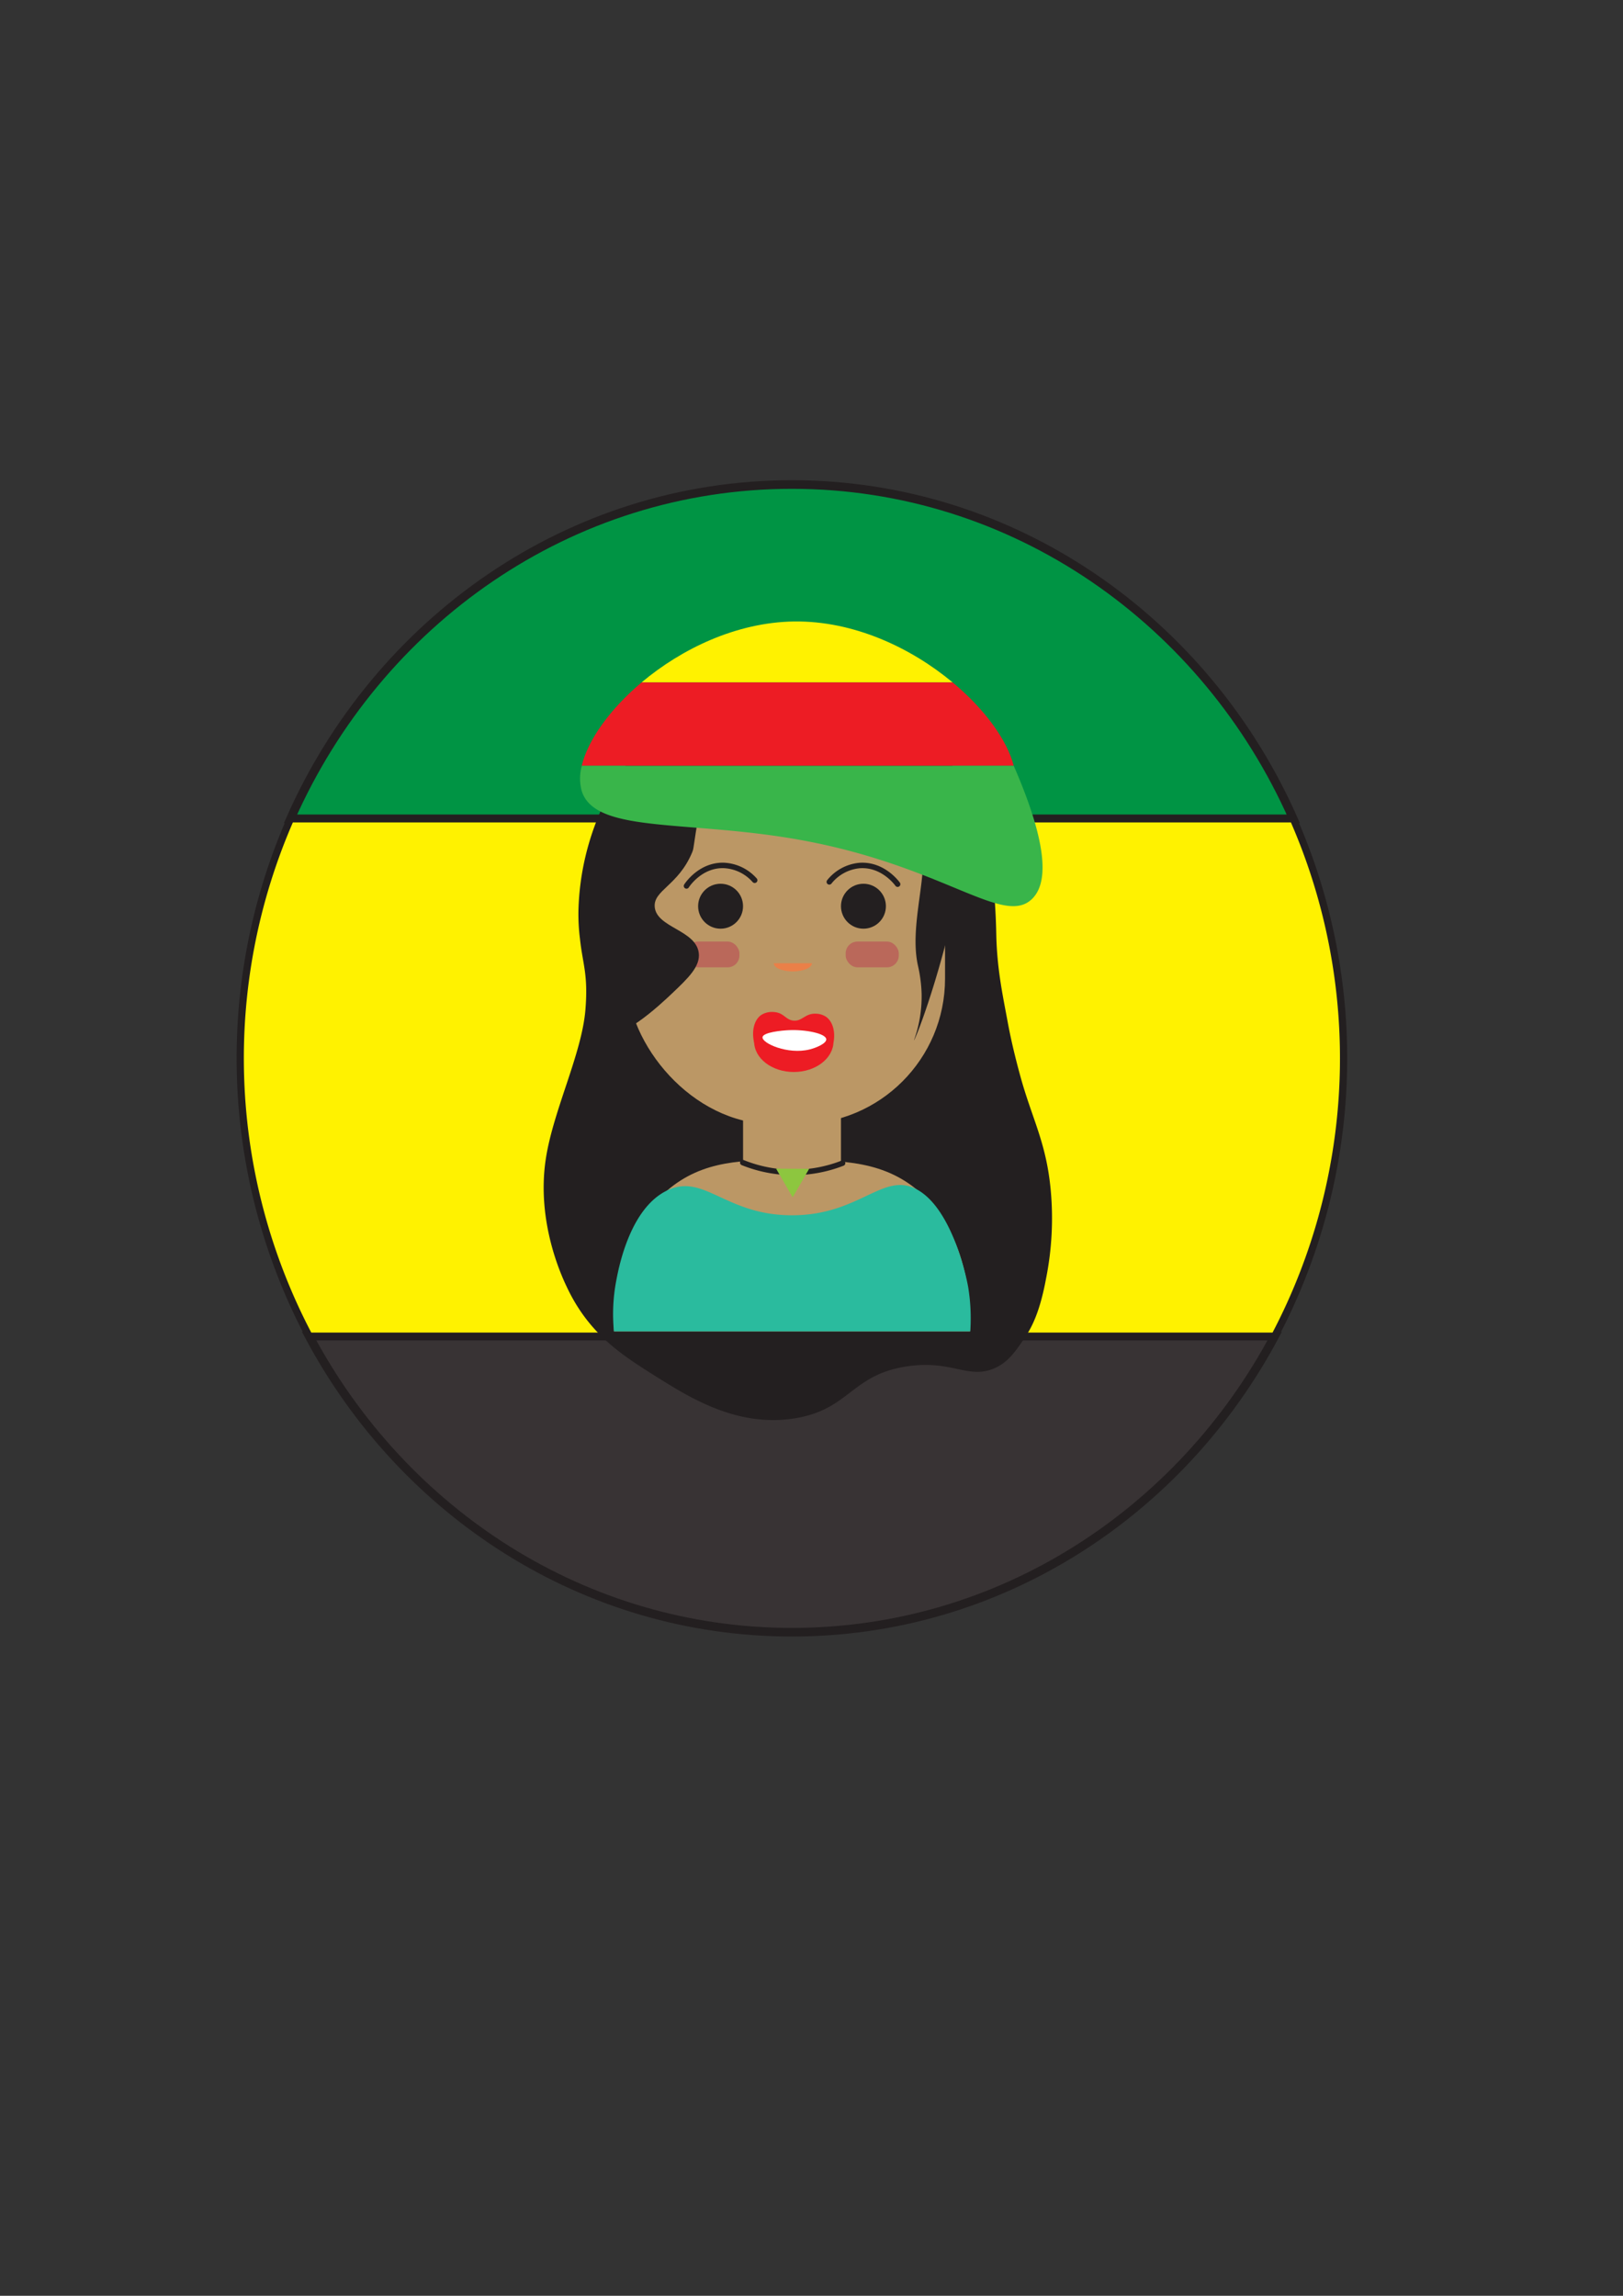 <svg id="Layer_1" data-name="Layer 1" xmlns="http://www.w3.org/2000/svg" viewBox="0 0 595.28 841.89"><rect x="0" y="0" width="595.28" height="841.89" fill="#333333" stroke="none"/><defs><style>.cls-1{fill:#009444;}.cls-1,.cls-10,.cls-2,.cls-3{stroke:#231f20;}.cls-1,.cls-2,.cls-3{stroke-miterlimit:10;}.cls-1,.cls-2{stroke-width:3.16px;}.cls-2{fill:#383334;}.cls-13,.cls-3{fill:#fff200;}.cls-3{stroke-width:2.65px;}.cls-4{fill:#231f20;}.cls-5{fill:#bb9765;}.cls-6{fill:#ea8048;}.cls-7{fill:#ed1c24;}.cls-8{fill:#fff;}.cls-9{fill:#ba685a;}.cls-10{fill:none;stroke-linecap:round;stroke-linejoin:round;stroke-width:2px;}.cls-11{fill:#2abb9e;}.cls-12{fill:#39b54a;}.cls-14{fill:#8dc63f;}</style></defs><title>icons</title><path class="cls-1" d="M290.45,177.68c-81.59,0-151.9,50.24-183.9,122.59h367.8C442.35,227.92,372,177.68,290.45,177.68Z"/><path class="cls-2" d="M290.45,598.55c76.22,0,142.58-43.84,177.08-108.59H113.37C147.87,554.71,214.23,598.55,290.45,598.55Z"/><path class="cls-3" d="M474.35,300.27H106.55A218.27,218.27,0,0,0,113.37,490H467.54A218.27,218.27,0,0,0,474.35,300.27Z"/><path class="cls-4" d="M263.09,254.52a75.39,75.39,0,0,1,27.51-4.28,73.19,73.19,0,0,1,55.18,26.36,72.3,72.3,0,0,1,9.73,13.75,60.46,60.46,0,0,1,4.32,10.17c4.78,14.8,5.37,34.73,5.53,39.94,0.07,2.51.07,4.71,0.34,8.5,0.71,9.92,2.48,18.1,3.92,25.94,1,5.37,2.39,11.64,4.69,20,4.3,15.59,9.5,24.16,11.09,41.74a112.67,112.67,0,0,1-1.71,32.11c-2.3,12.53-5.36,18.16-7.77,21.72-3.55,5.25-6.32,9.32-11.54,11.44-9.16,3.72-15.07-2.86-30.19-1.05-22,2.63-22,15.92-42.67,19.26-20.94,3.39-38.33-7.48-50.35-15-12.74-8-25-15.59-33.28-33.18-1.76-3.71-11.27-23.81-7.68-47.09,2.74-17.76,13.19-38.41,14.51-54.58,1.06-13-1-16.59-2-26h0a71.84,71.84,0,0,1-.56-10.43c1-38,23.86-61.31,23.86-61.31A71.33,71.33,0,0,1,263.09,254.52Z"/><rect class="cls-5" x="229.93" y="267.71" width="116.69" height="144.49" rx="53.35" ry="53.35"/><path class="cls-4" d="M262.37,256.74c-1.42,1.44-12.09,12.58-9.36,25,3.66,16.61,28.25,21,34.75,21,2,0,4.08-.2,4.08-0.2,6.68-1.67,11.66-3,13.1-3.65,7.79-3.38,22.87-3.62,29.63,3.25,9.85,10-2,34.06,2.16,52.18a52.42,52.42,0,0,1,1.3,10.28,47.34,47.34,0,0,1-2.82,16.91c0.24,0.08,5.4-12.35,11.1-33.53,5.51-20.47,8.27-30.7,7-39.32-2.92-20-18.18-32.86-22.78-36.7C303.19,249.06,268,255.6,262.37,256.74Z"/><circle class="cls-4" cx="264.29" cy="332.32" r="8.24"/><circle class="cls-4" cx="316.69" cy="332.32" r="8.24"/><path class="cls-6" d="M297.79,353.23c0,1.66-3.13,3-7,3s-7-1.35-7-3"/><path class="cls-7" d="M305.71,381.87c0,6.21-6.52,11.24-14.56,11.24s-14.56-5-14.56-11.24"/><path class="cls-7" d="M276.6,382.32c-1-4.27,0-8.33,2.63-10.14a7.44,7.44,0,0,1,4.61-1.06c3.86,0.26,4.27,3,7.39,3.16s4.11-2.77,8.13-2.54a7,7,0,0,1,3.53,1.07c2.53,1.72,3.57,5.47,2.82,9.5"/><path class="cls-8" d="M279.68,380.33c0.26-1.79,7-2.44,9.68-2.56,6.05-.28,13.46,1.19,13.69,3.29,0.17,1.55-3.58,3.15-6.1,3.78C288.92,386.85,279.36,382.53,279.68,380.33Z"/><rect class="cls-9" x="310.17" y="345.28" width="19.48" height="9.45" rx="4.33" ry="4.33"/><rect class="cls-9" x="251.73" y="345.28" width="19.48" height="9.45" rx="4.33" ry="4.33"/><rect class="cls-5" x="272.54" y="393.92" width="35.91" height="46.1" rx="11.44" ry="11.44"/><path class="cls-5" d="M225.2,488.23c-0.13-4.94-.48-34.57,19.52-51.69,13.17-11.27,28.25-11.21,45.76-11.14,18.38,0.08,34.49.14,47.9,12.7,18.49,17.31,17.62,45.08,17.39,50.13"/><path class="cls-10" d="M251.79,324.89c0.25-.39,5.07-7.74,13.66-7.53a16.07,16.07,0,0,1,11.35,5.44"/><path class="cls-10" d="M329.23,324.24c-0.27-.38-5.45-7.47-14-6.84a16.07,16.07,0,0,0-11.06,6"/><path class="cls-11" d="M225.18,488.23a65,65,0,0,1,.85-18.61c1-5.36,5.2-26.64,18.69-33.08s21.28,9.06,45.63,9.12c25.09,0.07,33.65-16.34,46.1-9.39,13,7.23,18.27,33.13,18.72,36.1,0.06,0.38.1,0.67,0.13,0.88a69.52,69.52,0,0,1,.72,11.54c0,0.86-.06,2-0.16,3.44"/><path class="cls-4" d="M248.12,267.84c4.08-.23,8.09,4.13,9.79,7.34,2.09,3.95,1.13,7.38-1.38,22-2.47,14.41-1.95,13.68-2.7,15.48-5.09,12.12-14.24,13.81-13.69,19.94,0.68,7.58,15,8.41,16.14,16.76,0.69,5-3.9,9.35-9.77,14.92-4.08,3.87-19.87,18.84-26.78,14.85-2.68-1.55-5.06-6.56,4.74-49.35C238.13,270.18,245.49,268,248.12,267.84Z"/><path class="cls-7" d="M371.82,280.83H213.36c2.22-9.4,10.34-20.8,22-30.62h114C361.16,260,369.41,271.44,371.82,280.83Z"/><path class="cls-12" d="M371.82,280.83c13.93,32,11.76,44,6.62,48.91-10.54,10-32-11.89-83.79-21.52-41.67-7.74-76.18-2.29-81.26-18.07a17.37,17.37,0,0,1,0-9.32H371.82Z"/><path class="cls-13" d="M349.36,250.21h-114c14.59-12.25,34.71-22,55.83-22.31C313.19,227.6,334.2,237.59,349.36,250.21Z"/><path class="cls-10" d="M272.42,426.34a49.63,49.63,0,0,0,36.62.2"/><path class="cls-14" d="M290.73,439.07l-6.08-10.52,12.12,0.07Z"/></svg>